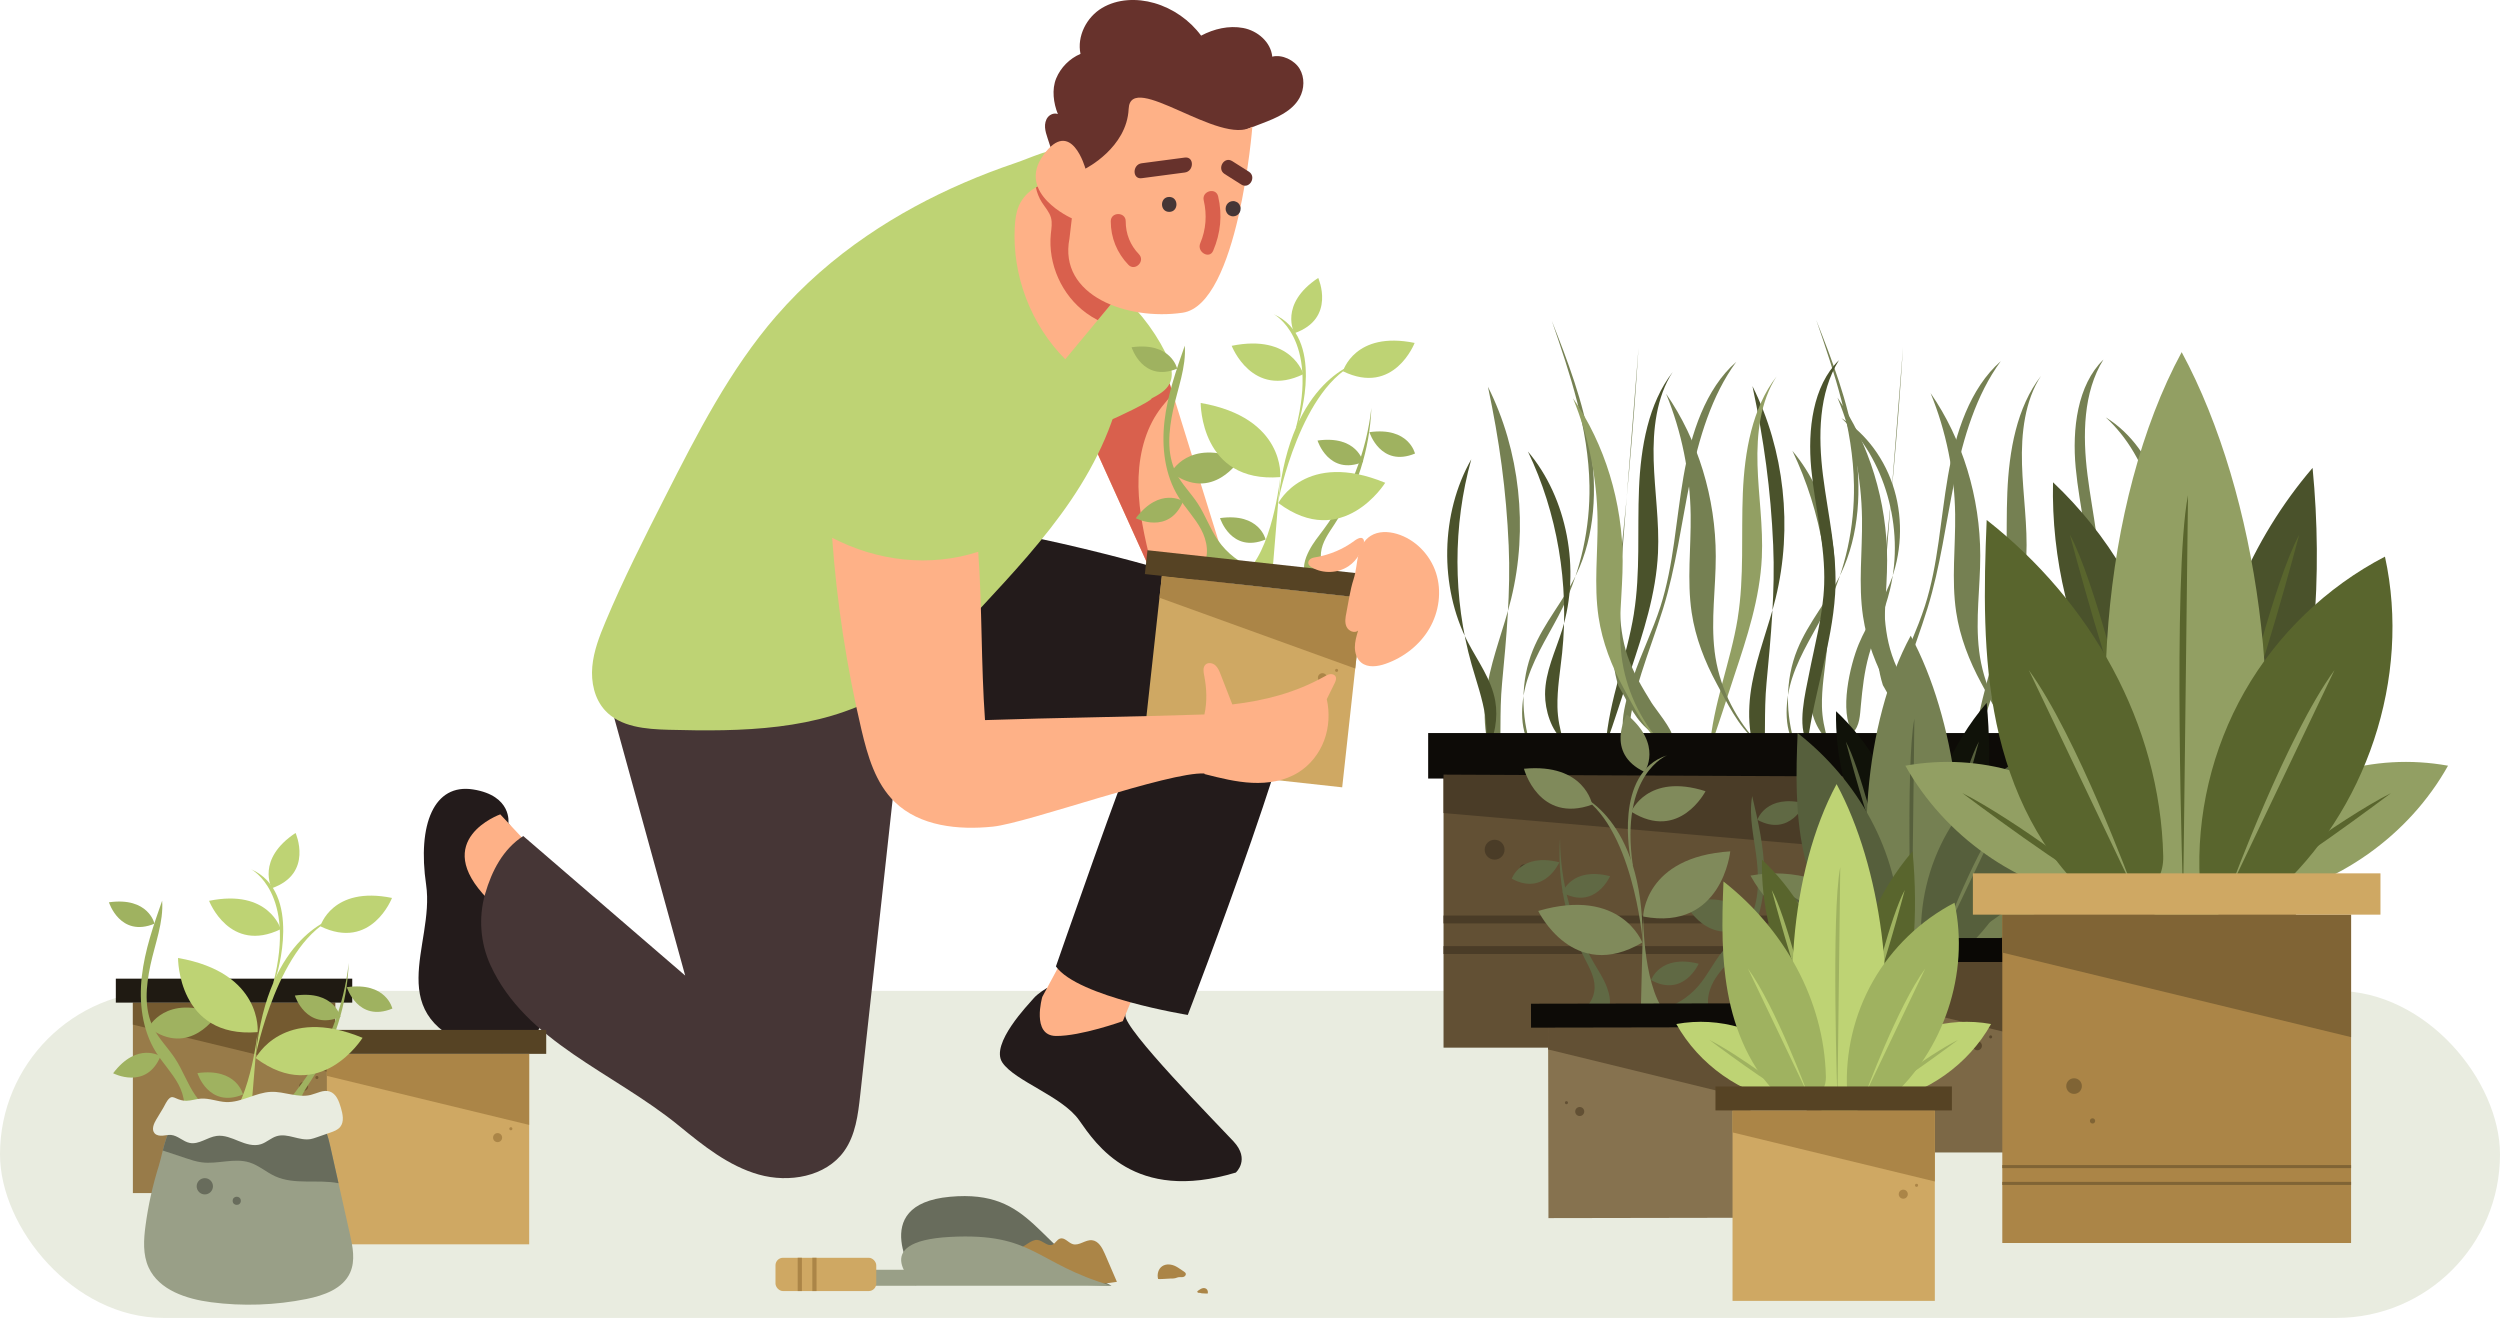 <?xml version="1.0" encoding="UTF-8"?><svg id="a" xmlns="http://www.w3.org/2000/svg" viewBox="0 0 1003.72 529.13"><defs><style>.c{fill:#7c6846;}.c,.d,.e,.f,.g,.h,.i,.j,.k,.l,.m,.n,.o,.p,.q,.r,.s,.t,.u,.v,.w,.x,.y,.z,.aa,.ab,.ac,.ad,.ae,.af,.ag,.ah{stroke-width:0px;}.d{fill:#ab8547;}.e{fill:#e9ece0;}.f{fill:#58472c;}.g{fill:#1f1a12;}.h{fill:#625034;}.i{fill:#4a522b;}.j{fill:#86724f;}.k{fill:#9fb260;}.l{fill:#feb187;}.m{fill:#231b1b;}.n{fill:#565f3c;}.o{fill:#d9604d;}.p{fill:#101209;}.q{fill:#bed374;}.r{fill:#606944;}.s{fill:#0d0b07;}.t{fill:#806435;}.u{fill:#463636;}.v{fill:#987b49;}.w{fill:#999f87;}.x{fill:#4a3c27;}.y{fill:#929f63;}.z{fill:#67322c;}.aa{fill:#686c5c;}.ab{fill:#0a0805;}.ac{fill:#564324;}.ad{fill:#59652d;}.ae{fill:#cfa863;}.af{fill:#808a5b;}.ag{fill:#758052;}.ah{fill:#745a30;}</style></defs><g id="b"><rect class="e" x="0" y="397.82" width="1003.72" height="131.31" rx="65.66" ry="65.66"/><path class="i" d="M707.97,308.72c-6.24-9.64-6.69-22.7-4.53-34.38s6.62-22.66,9.45-34.16c6.96-28.28,3.53-59.64-9.31-85.16,4.59,21.51,7.36,41.69,8.33,63.79.81,18.45-.92,36.9-2.66,55.27-1.15,12.16-.13,22.49-1.28,34.65Z"/><path class="ag" d="M719.54,272.22c3.34-10.33,9.49-19.15,14.17-28.8,7.2-14.84,10.91-31.82,10.63-48.73-.37-22.9-7.8-44.8-15.13-66.16,6.39,16.18,12.68,32.61,15.48,50.04,2.81,17.43,1.87,36.17-5.59,51.75-5.1,10.65-13.01,19.42-17.48,30.42-5.03,12.4-4.78,26.21-.76,38.88-5.06-7.41-3.99-19.17-1.33-27.4Z"/><path class="ag" d="M731.49,283.65c-.16-7.3,1.12-14.52,1.88-21.77,2.9-27.69-1.97-56.35-13.74-80.86,15.76,18.57,21.28,47.4,13.72,71.67-2.65,8.5-6.81,16.73-6.84,25.74-.02,6.48,2.53,14.73,7.29,18.53-1.31-4.35-2.21-8.7-2.31-13.32Z"/><path class="ag" d="M761.9,271.71c3.26-9.69,7.84-18.77,10.96-28.52,5.33-16.66,6.2-34.65,9.22-52.04,3.02-17.39,8.82-35.28,21.21-46.14-9.94,13.55-15.03,30.78-18.56,47.92-3.52,17.14-5.72,34.69-10.87,51.3-5.44,17.54-12.89,33.57-13.99,52.41-5.27-3.17.4-20.09,2.03-24.92Z"/><path class="ag" d="M755.95,275.08c-3.71-11.55-2.22-24.29-.8-36.47,3.84-32.97,6.8-66.06,8.89-99.23-2.2,27.86-4.41,55.72-6.61,83.57-1.06,13.44-2.07,27.42,2.16,40.04,2.28,6.81,5.98,12.87,9.65,18.85,1.41,2.3,8.63,11.04,8.31,13.58-.53,4.27-5.51.33-7.72-1.23-7.16-5.07-9.48-11.66-13.88-19.11Z"/><path class="ag" d="M803.87,247.83c2.65-16.47,1.35-33.39,2.05-50.11.69-16.72,3.77-34.24,13.54-46.83-6.54,9.98-8.01,23.08-7.65,35.49.36,12.4,2.32,24.76,1.74,37.15-.77,16.43-5.95,32.13-11.08,47.53-3.28,9.86-6.33,19.91-9.92,29.61,1.37-18.28,8.45-34.93,11.34-52.84Z"/><path class="i" d="M655.99,246.29c2.65-16.47,1.35-33.39,2.05-50.11.69-16.72,3.77-34.24,13.54-46.83-6.54,9.98-8.01,23.08-7.65,35.49.36,12.4,2.32,24.76,1.74,37.15-.77,16.43-5.95,32.13-11.08,47.53-3.28,9.86-6.33,19.91-9.92,29.61,1.37-18.28,8.45-34.93,11.34-52.84Z"/><path class="ag" d="M794.58,261.15c-1.53-12.57.48-25.33.47-38.02,0-23.46-7.15-46.84-19.95-65.31,6.25,15.21,9.64,31.91,9.87,48.67.18,13.07-1.52,26.27.4,39.16,1.52,10.2,5.29,19.74,10.03,28.52,3.9,7.21,9.05,17.76,15.34,22.51-8.54-9.7-14.51-21.88-16.17-35.54Z"/><path class="ag" d="M757.19,262.96c-1.53-12.57.48-25.33.47-38.02,0-23.46-7.15-46.84-19.95-65.31,6.25,15.21,9.64,31.91,9.87,48.67.18,13.07-1.52,26.27.4,39.16,1.52,10.2,5.29,19.74,10.03,28.52,3.9,7.21,9.05,17.76,15.34,22.51-8.54-9.7-14.51-21.88-16.17-35.54Z"/><path class="ag" d="M832.48,270.45c2.31-11.96,5.67-23.79,6.09-36.02.55-15.68-3.74-31.02-5.2-46.62-1.46-15.6.64-33.18,11.14-43.46-8.17,13.1-8.4,30.48-6.4,46.34,1.99,15.86,5.89,31.64,4.86,47.62-1.3,20.13-8.45,39.66-11.03,59.61-4.39-6.47-.86-20.23.54-27.47Z"/><path class="ag" d="M856.52,262.81c2.5-9.01,6.37-17.5,8.54-26.61,5.85-24.55-2.17-52.59-19.63-68.64,9.99,6.18,17.78,16.75,21.34,28.97,3.57,12.21,2.87,25.94-1.9,37.62-3.46,8.46-8.89,15.73-12.4,24.16-3.51,8.44-7.96,27.34-2.42,35.55,2.83-2.5,2.91-7.2,3.26-10.96.64-6.86,1.37-13.47,3.21-20.09Z"/><path class="ag" d="M601.78,308.98c-6.24-9.64-6.69-22.7-4.53-34.38s6.62-22.66,9.45-34.16c6.96-28.28,3.53-59.64-9.31-85.16,4.59,21.51,7.36,41.69,8.33,63.79.81,18.45-.92,36.9-2.66,55.27-1.15,12.16-.13,22.49-1.28,34.65Z"/><path class="ag" d="M613.35,272.48c3.34-10.33,9.49-19.15,14.17-28.8,7.2-14.84,10.91-31.82,10.63-48.73-.37-22.9-7.8-44.8-15.13-66.16,6.39,16.18,12.68,32.61,15.48,50.04,2.81,17.43,1.87,36.17-5.59,51.75-5.1,10.65-13.01,19.42-17.48,30.42-5.03,12.4-4.78,26.21-.76,38.88-5.06-7.41-3.99-19.17-1.33-27.4Z"/><path class="i" d="M625.3,283.91c-.16-7.3,1.12-14.52,1.88-21.77,2.9-27.69-1.97-56.35-13.74-80.86,15.76,18.57,21.28,47.4,13.72,71.67-2.65,8.5-6.81,16.73-6.84,25.74-.02,6.48,2.53,14.73,7.29,18.53-1.31-4.35-2.21-8.7-2.31-13.32Z"/><path class="i" d="M596.33,287.72c-1.07-7.2-3.54-14.02-5.51-20.97-7.51-26.56-7.55-55.74-.12-82.33-12.35,21.62-12.92,51.11-1.41,73.31,4.03,7.78,9.5,14.96,11.05,23.81,1.11,6.35,0,15-4.04,19.76.56-4.55.7-9.02.02-13.58Z"/><path class="ag" d="M655.71,271.97c3.26-9.69,7.84-18.77,10.96-28.52,5.33-16.66,6.2-34.65,9.22-52.04,3.02-17.39,8.82-35.28,21.21-46.15-9.94,13.55-15.03,30.78-18.56,47.92-3.52,17.14-5.72,34.69-10.87,51.3-5.44,17.54-12.89,33.57-13.99,52.41-5.27-3.17.4-20.09,2.03-24.92Z"/><path class="ag" d="M649.76,275.34c-3.71-11.55-2.22-24.29-.8-36.47,3.84-32.97,6.8-66.06,8.89-99.23-2.2,27.86-4.41,55.72-6.61,83.57-1.06,13.44-2.07,27.42,2.16,40.04,2.28,6.81,5.98,12.87,9.65,18.85,1.41,2.3,8.63,11.04,8.31,13.58-.53,4.27-5.51.33-7.72-1.23-7.16-5.07-9.48-11.66-13.88-19.11Z"/><path class="y" d="M697.68,248.09c2.65-16.47,1.35-33.39,2.05-50.11.69-16.72,3.77-34.24,13.54-46.83-6.54,9.98-8.01,23.08-7.65,35.49.36,12.4,2.32,24.76,1.74,37.15-.77,16.43-5.95,32.13-11.08,47.53-3.28,9.86-6.33,19.91-9.92,29.61,1.37-18.28,8.45-34.93,11.34-52.84Z"/><path class="ag" d="M688.39,261.41c-1.53-12.57.48-25.33.47-38.02,0-23.46-7.15-46.84-19.95-65.31,6.25,15.21,9.64,31.91,9.87,48.67.18,13.07-1.52,26.27.4,39.16,1.52,10.2,5.29,19.74,10.03,28.52,3.9,7.21,9.05,17.76,15.34,22.51-8.54-9.7-14.51-21.88-16.17-35.54Z"/><path class="y" d="M651.01,263.22c-1.53-12.57.48-25.33.47-38.02,0-23.46-7.15-46.84-19.95-65.31,6.25,15.21,9.64,31.91,9.87,48.67.18,13.07-1.52,26.27.4,39.16,1.52,10.2,5.29,19.74,10.03,28.52,3.9,7.21,9.05,17.76,15.34,22.51-8.54-9.7-14.51-21.88-16.17-35.54Z"/><path class="i" d="M726.29,270.71c2.31-11.96,5.67-23.79,6.09-36.02.55-15.68-3.74-31.02-5.2-46.62-1.46-15.6.64-33.18,11.14-43.46-8.17,13.1-8.4,30.48-6.4,46.34,1.99,15.86,5.89,31.64,4.86,47.62-1.3,20.13-8.45,39.66-11.03,59.61-4.39-6.47-.86-20.23.54-27.47Z"/><path class="ag" d="M750.33,263.07c2.5-9.01,6.37-17.5,8.54-26.61,5.85-24.55-2.17-52.59-19.63-68.64,9.99,6.18,17.78,16.75,21.34,28.97,3.57,12.21,2.87,25.94-1.9,37.62-3.46,8.46-8.89,15.73-12.4,24.16-3.51,8.44-7.96,27.34-2.42,35.55,2.83-2.5,2.91-7.2,3.26-10.96.64-6.86,1.37-13.47,3.21-20.09Z"/><rect class="h" x="579.56" y="311" width="342.21" height="109.62"/><rect class="s" x="573.39" y="294.31" width="348.39" height="18.27"/><polygon class="x" points="579.56 311 579.56 326.43 921.78 356.13 921.78 312.59 579.56 311"/><rect class="x" x="579.56" y="367.58" width="342.21" height="3.16"/><rect class="x" x="579.56" y="379.86" width="342.21" height="3.16"/><circle class="x" cx="600.07" cy="341.14" r="3.99"/><path class="x" d="M613.56,348.73c0,.94-.76,1.7-1.7,1.7s-1.7-.76-1.7-1.7.76-1.7,1.7-1.7,1.7.76,1.7,1.7Z"/><rect class="v" x="53.35" y="402.54" width="81.23" height="76.47"/><polygon class="ah" points="53.35 402.54 53.35 411.38 134.58 431.07 134.58 402.54 53.35 402.54"/><rect class="g" x="46.5" y="392.92" width="94.92" height="9.62"/><path class="ah" d="M123.72,436.17c0,1-.81,1.82-1.82,1.82s-1.82-.81-1.82-1.82.81-1.82,1.82-1.82,1.82.81,1.82,1.82Z"/><circle class="ah" cx="127.23" cy="432.61" r=".62"/><path class="r" d="M703.47,370.82s-5.47-14.39-26.86-8.15c0,0,9.03,18.73,26.86,8.15Z"/><path class="r" d="M645.01,396.01c-1.24-3.22-3.16-6.12-4.9-9.09-8.93-15.21-13.74-32.81-13.77-50.45-1.16,16.52,2.25,33.34,9.76,48.09,1.92,3.77,4.15,7.63,4.12,11.86-.04,5.06-3.81,9.86-8.72,11.11,4.06-1.03,8.55.75,12.69-1.33,3.51-1.76,2.07-6.95.82-10.19Z"/><path class="r" d="M606.95,352.78s3.56-10.5,19.11-6.58c0,0-6,13.72-19.11,6.58Z"/><path class="r" d="M627.31,358.36s3.56-10.5,19.11-6.58c0,0-6,13.72-19.11,6.58Z"/><path class="r" d="M686.91,407.1c-2.45-4.67-.79-10.53,2.18-14.88s7.14-7.75,10.38-11.91c6.47-8.28,8.94-19.12,8.87-29.63-.07-10.51-2.47-20.84-4.86-31.07-1.54,8.44,1.02,17.68,1.9,26.21.88,8.54.77,17.73-3.88,24.94-2.73,4.23-6.8,7.4-9.99,11.3-3.56,4.35-5.99,9.55-9.66,13.81-4.12,4.79-9.77,8.24-15.9,9.73,6.99-.71,14.21-.5,20.96,1.49Z"/><path class="af" d="M659.71,367.98s.38-23.95,34.97-26.17c0,0-3.27,32.18-34.97,26.17Z"/><path class="af" d="M654.92,325.89s6.44-15.71,29.83-8.23c0,0-10.48,20.39-29.83,8.23Z"/><path class="af" d="M639.25,323.04s-2.94-16.72-27.4-14.4c0,0,5.89,22.15,27.4,14.4Z"/><path class="af" d="M660.26,309.92s7.63-10.83-7.12-23.08c0,0-9.01,15.45,7.12,23.08Z"/><path class="r" d="M662.88,393.51s3.56-10.5,19.11-6.58c0,0-6,13.72-19.11,6.58Z"/><path class="r" d="M697.44,381.78s9.93-4.93,18.18,8.83c0,0-13.93,5.48-18.18-8.83Z"/><path class="r" d="M705.54,329.13s3.56-10.5,19.11-6.58c0,0-6,13.72-19.11,6.58Z"/><path class="af" d="M659.37,378.41s-8.52-22.39-41.8-12.68c0,0,14.05,29.14,41.8,12.68Z"/><path class="af" d="M658.73,407.4l.98-39.42s-.08,31.14,10.75,40.57l-11.73-1.16Z"/><rect class="j" x="621.58" y="412.57" width="81.22" height="76.47" transform="translate(1325.2 900.4) rotate(179.9)"/><polygon class="h" points="621.52 412.49 621.51 421.33 702.69 441.17 702.75 412.64 621.52 412.49"/><rect class="s" x="614.65" y="402.95" width="94.92" height="9.62" transform="translate(1324.96 814.31) rotate(179.9)"/><path class="h" d="M632.42,446.26c0,1,.82,1.82,1.82,1.82,1,0,1.82-.82,1.82-1.82,0-1-.82-1.82-1.82-1.82-1,0-1.82.82-1.82,1.82Z"/><path class="h" d="M628.29,442.71c0,.34.28.62.62.62.34,0,.62-.28.62-.62,0-.34-.28-.62-.62-.62-.34,0-.62.28-.62.62Z"/><path class="af" d="M659.48,377.46s-4.04-47.04-26.2-58.75c0,0,26.54,9.32,26.2,58.75Z"/><path class="af" d="M654.66,344.83s-7.08-34.63,14.7-41.59c0,0-19.2,7.41-13.78,44.37,0,0-.98-.74-.92-2.78Z"/><path class="p" d="M763.31,330.48c-3.92-17.15-13.35-32.87-26.15-44.94-.39,17.8,3.9,35.68,12.34,51.35,5.03,1.13,12.14-1.53,13.82-6.41Z"/><path class="p" d="M790.96,356.94c7.14-24.2,9.09-49.65,6.66-74.75-14.31,16.71-23.2,37.99-25.04,59.92-.4,4.79,1.47,11.63,5.27,14.57,3.8,2.94,8.91,2.58,13.12.26Z"/><path class="ag" d="M784.94,382.82c18.4-3.16,35.11-14.98,44.21-31.28-17.42-3.15-34.93,2.23-47.97,14.2-1.74,5.83-1.03,13.33,3.76,17.08Z"/><path class="n" d="M781.09,339.98s7.71-31.82,13.41-42.24c0,0-10.1,38.03-13.41,42.24Z"/><path class="n" d="M754.49,339.98s-7.71-31.82-13.41-42.24c0,0,10.1,38.03,13.41,42.24Z"/><path class="n" d="M783.23,379.8s19.99-15.46,32.69-21.9c0,0-27.23,20.48-32.69,21.9Z"/><path class="ag" d="M746.99,382.82c-18.4-3.16-35.11-14.98-44.21-31.28,17.42-3.15,34.93,2.23,47.97,14.2,1.74,5.83,1.03,13.33-3.76,17.08Z"/><path class="n" d="M748.69,379.8s-19.99-15.46-32.69-21.9c0,0,27.23,20.48,32.69,21.9Z"/><path class="ag" d="M783.36,377.53c8.32-37.19,1.85-88.77-16.23-122.31-18.81,34.74-22.94,90.23-11.19,127.95,4.09,2.97,8.74,5.35,13.78,5.07,5.05-.28,12.54-5.78,13.64-10.71Z"/><path class="n" d="M767.47,382.52s-2.56-75.45,1.13-93.98l-1.13,93.98Z"/><path class="n" d="M788.5,381.44c21.63-19.15,32.15-50.37,25.97-78.59-13.6,7.07-25.09,18.12-32.69,31.43-7.59,13.31-11.26,28.83-10.43,44.13,5.11,3.31,11.07,2.87,17.15,3.04Z"/><path class="ag" d="M778.59,379.8s12.99-35.25,24.12-50.52l-24.12,50.52Z"/><path class="n" d="M762.83,372.58c-.72-30.82-16.84-59.25-41.11-78.27-.66,15.85-.97,31.89,2.29,47.42,3.26,15.53,10.4,30.7,22.49,40.97,3.01,2.55,7.7.8,11.21-1.02,3.51-1.81,5.22-5.16,5.13-9.1Z"/><rect class="c" x="725.35" y="386.23" width="81.23" height="76.47"/><path class="ag" d="M755.65,379.8s-12.99-35.25-24.12-50.52l24.12,50.52Z"/><polygon class="f" points="725.35 386.23 725.35 395.07 806.58 414.76 806.58 386.23 725.35 386.23"/><rect class="ab" x="718.5" y="376.61" width="94.92" height="9.62"/><path class="f" d="M795.72,419.86c0,1-.81,1.82-1.82,1.82s-1.82-.81-1.82-1.82.81-1.82,1.82-1.82,1.82.81,1.82,1.82Z"/><path class="f" d="M799.84,416.3c0,.34-.28.62-.62.62s-.62-.28-.62-.62.28-.62.62-.62.62.28.62.62Z"/><path class="l" d="M494.51,234.27l-27.4,6.29-5.08-11.22-25.4-56.14s23.2-21.47,32.97-19.23l1.3,4.18,23.61,76.12Z"/><path class="o" d="M457.24,199.18c.67,10.24,3.2,20.25,5.72,30.2-.31,0-.62-.02-.93-.04l-25.4-56.14s23.2-21.47,32.97-19.23l1.3,4.18c-3.12,3.39-6.06,6.84-8.29,11.11-4.76,9.1-6.04,19.68-5.37,29.92Z"/><path class="m" d="M420.41,396.64s-3.73,2.13-5.51,4.27c-1.78,2.14-17.47,18.18-12.48,25.66,4.99,7.49,24.06,13.54,30.83,23.17,6.77,9.62,22.1,33.33,62.91,21.03,0,0,5.88-5.17-.89-12.48s-44.38-45.41-43.46-50.79c.92-5.38-31.41-10.86-31.41-10.86Z"/><path class="l" d="M424.99,388.13l-6.53,12.12s-4.48,15.56,5.48,15.68c9.96.12,26.84-5.94,26.84-5.94l4.16-9.98-29.94-11.88Z"/><path class="m" d="M204.12,330.45s1.54-10.99-14.14-13.49c-15.68-2.5-22.46,13.9-18.89,38.32,3.56,24.42-19.08,53.11,22.1,66.12,41.17,13.01,25.49-68.97,25.49-68.97l-14.55-21.98Z"/><path class="l" d="M210.83,337.64l-9.98-10.69s-28.51,10.16-4.99,34.04l14.97-23.35Z"/><path class="m" d="M407.32,214.53c3.53-.46,112.11,23.46,116.97,40.41,4.86,16.96-47.41,152.55-47.41,152.55,0,0-44.14-7.13-52.94-19.49,0,0,29.22-84.12,32.07-87.92,2.85-3.8-79.84-2.85-80.32-4.28-.48-1.43-34.64-8.38-3.06-46.01,31.58-37.63,34.7-35.28,34.7-35.28Z"/><path class="u" d="M242.09,271.81c11,39.96,22,79.91,33,119.87-21.67-18.68-43.35-37.36-65.02-56.03-8.14,5.34-12.6,13.91-15.3,23.26s-1.93,19.66,2.11,28.51c14.17,30.99,49.28,42.96,75.67,64.52,9.77,7.99,19.91,16.17,32.06,19.62,12.14,3.45,26.92.91,34.27-9.34,4.62-6.44,5.62-14.7,6.49-22.58,3.32-30.28,6.65-60.57,9.97-90.85,2.15-19.63,4.31-39.25,6.46-58.88,1.14-10.37,1.39-22.85-7.12-28.89-6.14-4.35-14.43-3.41-21.87-2.28-31.51,4.78-59.21,8.29-90.72,13.07Z"/><path class="q" d="M462.36,159.96c2.83-1.48,5.83-3.13,7.24-5.99,1.9-3.83.3-8.42-1.61-12.24-5.12-10.22-12.49-19.3-21.44-26.41-1.56-1.24-3.75-2.46-5.41-1.36-1.39.91-1.5,2.87-1.47,4.53.26,13.24.52,26.48.79,39.72.11,5.66-1.84,12.7,5.31,10.44,1.7-.54,16.59-7.61,16.59-8.68Z"/><path class="q" d="M311.73,126.78c-18.72,21.6-31.84,47.38-44.78,72.88-8.36,16.48-16.73,32.98-23.87,50.02-2.42,5.77-4.72,11.7-5.28,17.93s.84,12.89,5.05,17.53c6.18,6.81,16.43,7.61,25.63,7.86,29.21.79,59.96.36,85.42-13.98,15.43-8.69,27.74-21.88,39.78-34.86,12.81-13.81,25.68-27.68,36.25-43.27,10.57-15.59,18.83-33.09,21.42-51.75,2.37-17.03-.1-34.27-4.62-50.74-2.33-8.48-5.21-16.8-8.3-25.03-2.12-5.66-3.11-13.73-10.26-13.85-6.35-.1-14.58,3.92-20.55,5.94-7.01,2.37-13.93,5.02-20.72,7.96-13.52,5.85-26.55,12.86-38.72,21.17-13.43,9.16-25.79,19.91-36.45,32.21Z"/><path class="l" d="M453.12,113.61c-4.13,4.97-8.26,9.95-12.39,14.92-4.35,5.24-8.7,10.47-13.04,15.71-13.78-13.82-21.34-33.61-20.27-53.09.15-2.89.5-5.81,1.63-8.47,1.35-3.17,3.83-5.8,6.85-7.44,1.76-.96,3.69-1.59,5.69-1.78,15.14,8.49,24.63,24.22,31.53,40.15Z"/><path class="z" d="M495.77,53.72c3.64-1.39,7.27-2.78,10.91-4.17,5.82-2.22,12.1-4.84,15.09-10.3,1.95-3.55,2.1-8.14.02-11.62-2.08-3.48-7.08-5.89-11-4.88-.54-5.84-5.9-10.43-11.66-11.51-5.76-1.08-11.71.33-16.9,3.07-4.61-6.25-11.31-10.91-18.77-13.07-6.95-2.01-14.8-1.74-21.02,1.97-6.22,3.71-10.11,11.35-8.64,18.43-4.36,1.85-7.95,5.47-9.76,9.85s-1.1,9.92.68,14.31c-1.38-.55-3.04.06-3.99,1.2-.95,1.15-1.26,2.71-1.16,4.19s.56,2.91,1.03,4.33c.84,2.55,1.68,5.11,2.51,7.66,2.21,6.74,8.28,11.82,15.06,13.91,6.78,2.08,14.17,1.46,20.98-.53s13.17-5.26,19.47-8.52c3.03-1.57,6.07-3.14,9.1-4.7,1.95-1.01,3.94-2.05,5.42-3.67,1.48-1.62,3.35-3.87,2.64-5.94Z"/><path class="i" d="M869.35,271.11c-6.76-29.57-23.02-56.66-45.09-77.48-.68,30.68,6.73,61.5,21.27,88.53,8.67,1.94,20.93-2.65,23.82-11.05Z"/><path class="i" d="M917,316.73c12.3-41.71,15.67-85.58,11.47-128.87-24.67,28.81-40,65.5-43.17,103.3-.69,8.25,2.54,20.05,9.08,25.12,6.55,5.07,15.36,4.45,22.61.45Z"/><path class="y" d="M906.63,361.35c31.71-5.44,60.53-25.83,76.22-53.93-30.03-5.43-60.21,3.85-82.7,24.47-3,10.05-1.77,22.98,6.49,29.45Z"/><path class="ad" d="M900,287.49s13.29-54.86,23.12-72.82c0,0-17.42,65.55-23.12,72.82Z"/><path class="ad" d="M854.14,287.49s-13.29-54.86-23.12-72.82c0,0,17.42,65.55,23.12,72.82Z"/><path class="ad" d="M903.69,356.13s34.47-26.66,56.35-37.76c0,0-46.94,35.3-56.35,37.76Z"/><path class="y" d="M841.2,361.35c-31.71-5.44-60.53-25.83-76.22-53.93,30.03-5.43,60.21,3.85,82.7,24.47,3,10.05,1.77,22.98-6.49,29.45Z"/><path class="ad" d="M844.14,356.13s-34.47-26.66-56.35-37.76c0,0,46.94,35.3,56.35,37.76Z"/><path class="y" d="M903.9,352.23c14.34-64.11,3.2-153.03-27.98-210.85-32.43,59.89-39.55,155.55-19.29,220.58,7.06,5.11,15.06,9.22,23.76,8.74,8.7-.48,21.61-9.96,23.51-18.47Z"/><path class="ad" d="M876.51,360.83s-4.41-130.06,1.95-162.01l-1.95,162.01Z"/><path class="ad" d="M912.76,358.96c37.29-33.02,55.43-86.83,44.77-135.48-23.44,12.18-43.25,31.23-56.35,54.18-13.09,22.94-19.42,49.69-17.98,76.07,8.81,5.7,19.08,4.95,29.57,5.24Z"/><path class="y" d="M895.69,356.13s22.39-60.76,41.58-87.09l-41.58,87.09Z"/><path class="ad" d="M868.51,343.69c-1.25-53.13-29.04-102.15-70.88-134.92-1.13,27.33-1.67,54.97,3.94,81.75,5.61,26.77,17.93,52.92,38.78,70.62,5.19,4.4,13.27,1.37,19.32-1.75,6.04-3.12,9-8.89,8.84-15.69Z"/><rect class="d" x="803.9" y="367.22" width="140.03" height="131.83"/><path class="y" d="M856.13,356.13s-22.39-60.76-41.58-87.09l41.58,87.09Z"/><polygon class="t" points="803.9 367.22 803.9 382.45 943.93 416.4 943.93 367.22 803.9 367.22"/><rect class="ae" x="792.09" y="350.64" width="163.64" height="16.58"/><path class="t" d="M835.85,436.05c0,1.73-1.4,3.14-3.14,3.14s-3.14-1.4-3.14-3.14,1.4-3.14,3.14-3.14,3.14,1.4,3.14,3.14Z"/><path class="t" d="M841.19,450.03c0,.59-.48,1.06-1.06,1.06s-1.06-.48-1.06-1.06.48-1.06,1.06-1.06,1.06.48,1.06,1.06Z"/><rect class="t" x="803.9" y="467.76" width="140.03" height="1.23"/><rect class="t" x="803.9" y="474.51" width="140.03" height="1.23"/><path class="ad" d="M733.56,390.07c-3.92-17.15-13.35-32.87-26.15-44.94-.39,17.8,3.9,35.68,12.34,51.35,5.03,1.13,12.14-1.53,13.82-6.41Z"/><path class="ad" d="M761.2,416.53c7.14-24.2,9.09-49.65,6.66-74.75-14.31,16.71-23.2,37.99-25.04,59.92-.4,4.79,1.47,11.63,5.27,14.57,3.8,2.94,8.91,2.58,13.12.26Z"/><path class="q" d="M755.18,442.41c18.4-3.16,35.11-14.98,44.21-31.28-17.42-3.15-34.93,2.23-47.97,14.2-1.74,5.83-1.03,13.33,3.76,17.08Z"/><path class="k" d="M751.34,399.57s7.71-31.82,13.41-42.24c0,0-10.1,38.03-13.41,42.24Z"/><path class="k" d="M724.74,399.57s-7.71-31.82-13.41-42.24c0,0,10.1,38.03,13.41,42.24Z"/><path class="k" d="M753.47,439.38s19.99-15.46,32.69-21.9c0,0-27.23,20.48-32.69,21.9Z"/><path class="q" d="M717.23,442.41c-18.4-3.16-35.11-14.98-44.21-31.28,17.42-3.15,34.93,2.23,47.97,14.2,1.74,5.83,1.03,13.33-3.76,17.08Z"/><path class="k" d="M718.94,439.38s-19.99-15.46-32.69-21.9c0,0,27.23,20.48,32.69,21.9Z"/><path class="q" d="M753.6,437.12c8.32-37.19,1.85-88.77-16.23-122.31-18.81,34.74-22.94,90.23-11.19,127.95,4.09,2.97,8.74,5.35,13.78,5.07,5.05-.28,12.54-5.78,13.64-10.71Z"/><path class="k" d="M737.71,442.11s-2.56-75.45,1.13-93.98l-1.13,93.98Z"/><path class="k" d="M758.74,441.03c21.63-19.15,32.15-50.37,25.97-78.59-13.6,7.07-25.09,18.12-32.69,31.43-7.59,13.31-11.26,28.83-10.43,44.13,5.11,3.31,11.07,2.87,17.15,3.04Z"/><path class="q" d="M748.84,439.38s12.99-35.25,24.12-50.52l-24.12,50.52Z"/><path class="k" d="M733.07,432.17c-.72-30.82-16.84-59.25-41.11-78.27-.66,15.85-.97,31.89,2.29,47.42,3.26,15.53,10.4,30.7,22.49,40.97,3.01,2.55,7.7.8,11.21-1.02,3.51-1.81,5.22-5.16,5.13-9.1Z"/><rect class="ae" x="695.59" y="445.82" width="81.22" height="76.47"/><path class="q" d="M725.89,439.38s-12.99-35.25-24.12-50.52l24.12,50.52Z"/><polygon class="d" points="695.59 445.82 695.59 454.65 776.82 474.35 776.82 445.82 695.59 445.82"/><rect class="ac" x="688.74" y="436.2" width="94.92" height="9.62"/><path class="d" d="M765.96,479.45c0,1-.81,1.82-1.82,1.82s-1.82-.81-1.82-1.82.81-1.82,1.82-1.82,1.82.81,1.82,1.82Z"/><circle class="d" cx="769.47" cy="475.89" r=".62"/><rect class="ae" x="131.23" y="423.11" width="81.23" height="76.47"/><polygon class="d" points="131.23 423.11 131.23 431.95 212.45 451.64 212.45 423.11 131.23 423.11"/><rect class="ac" x="124.38" y="413.49" width="94.92" height="9.62"/><path class="d" d="M201.6,456.74c0,1-.81,1.82-1.82,1.82s-1.82-.81-1.82-1.82.81-1.82,1.82-1.82,1.82.81,1.82,1.82Z"/><circle class="d" cx="205.1" cy="453.18" r=".62"/><path class="k" d="M470.21,189.68s6.98-13.72,27.58-5.22c0,0-10.98,17.65-27.58,5.22Z"/><path class="k" d="M525.64,220.99c1.58-3.06,3.79-5.75,5.85-8.52,10.51-14.16,17.18-31.15,19.1-48.69-.62,16.55-5.81,32.9-14.86,46.77-2.31,3.54-4.95,7.14-5.37,11.35-.5,5.04,2.73,10.22,7.48,11.98-3.93-1.46-8.58-.17-12.48-2.68-3.3-2.13-1.31-7.13.28-10.22Z"/><path class="k" d="M568.1,182.1s-2.41-10.82-18.3-8.59c0,0,4.49,14.28,18.3,8.59Z"/><path class="k" d="M547.27,185.46s-2.41-10.82-18.3-8.59c0,0,4.49,14.28,18.3,8.59Z"/><path class="k" d="M482.79,227.53c2.93-4.38,1.92-10.38-.58-15.03-2.5-4.64-6.26-8.47-9.04-12.95-5.54-8.92-6.84-19.97-5.65-30.41,1.19-10.44,4.69-20.46,8.16-30.37.63,8.56-2.91,17.47-4.7,25.86s-2.67,17.55,1.18,25.22c2.26,4.5,5.97,8.09,8.72,12.3,3.08,4.71,4.94,10.14,8.13,14.77,3.58,5.2,8.83,9.24,14.77,11.37-6.88-1.46-14.08-2.02-21-.77Z"/><path class="q" d="M514.02,191.55s2.19-23.85-31.96-29.77c0,0-.19,32.35,31.96,29.77Z"/><path class="q" d="M523.29,150.22s-4.72-16.3-28.78-11.38c0,0,8.23,21.39,28.78,11.38Z"/><path class="q" d="M539.18,149.06s4.72-16.3,28.78-11.38c0,0-8.23,21.39-28.78,11.38Z"/><path class="q" d="M519.7,133.77s-6.42-11.59,9.55-22.19c0,0,7.3,16.33-9.55,22.19Z"/><path class="k" d="M508.13,216.6s-2.41-10.82-18.3-8.59c0,0,4.49,14.28,18.3,8.59Z"/><path class="k" d="M475.03,201.23s-9.35-5.96-19.03,6.83c0,0,13.26,6.94,19.03-6.83Z"/><path class="k" d="M472.62,148.01s-2.41-10.82-18.3-8.59c0,0,4.49,14.28,18.3,8.59Z"/><path class="q" d="M513.24,201.96s10.87-21.35,42.91-8.13c0,0-17.09,27.46-42.91,8.13Z"/><path class="q" d="M510.77,230.84l3.25-39.29s-3.26,30.97-15.03,39.19l11.78.11Z"/><rect class="ae" x="462.07" y="235.4" width="81.23" height="76.47" transform="translate(32.82 -53.15) rotate(6.26)"/><polygon class="d" points="466.48 231.2 465.51 239.98 544.11 268.41 547.22 240.05 466.48 231.2"/><rect class="ac" x="459.91" y="226.03" width="94.92" height="9.62" transform="translate(28.18 -53.92) rotate(6.26)"/><path class="d" d="M532.76,272.3c-.11,1-1.01,1.72-2.01,1.61s-1.72-1.01-1.61-2.01,1.01-1.72,2.01-1.61c1,.11,1.72,1.01,1.61,2.01Z"/><path class="d" d="M537.25,269.21c-.04.34-.34.58-.68.55-.34-.04-.58-.34-.55-.68.04-.34.34-.58.68-.55.34.04.58.34.55.68Z"/><path class="q" d="M513.24,201.01s9.06-46.34,32.35-55.61c0,0-27.39,6.42-32.35,55.61Z"/><path class="q" d="M521.53,169.07s10.75-33.67-10.16-42.93c0,0,18.3,9.42,8.94,45.6,0,0,1.05-.63,1.22-2.67Z"/><path class="o" d="M453.12,113.61c-4.13,4.97-8.26,9.95-12.39,14.92-1.61-.83-3.16-1.79-4.63-2.86-9.8-7.14-15.41-19.67-14.2-31.74.22-2.17.63-4.4.06-6.5-.63-2.32-2.36-4.15-3.65-6.17-1.17-1.83-1.98-3.89-2.41-6.02,1.76-.96,3.69-1.59,5.69-1.78,15.14,8.49,24.63,24.22,31.53,40.15Z"/><path class="l" d="M502.81,50.83s-5.62,71.48-28.04,74.73c-22.1,3.21-49.9-6.77-45.39-29.82l.95-8.08s-22.57-9.98-11.41-25.43c11.17-15.45,16.87,5.47,16.87,5.47,0,0,16.63-8.32,17.35-24,.71-15.68,36.83,15.21,49.66,7.13Z"/><path class="l" d="M483.56,310.55c-13.96-.83-70.99,19.89-84.9,21.33s-29.35-.14-39.4-9.87c-7.78-7.53-10.93-18.55-13.41-29.09-5.95-25.3-9.88-51.08-11.75-77,18.19,9.42,39.15,11.89,58.65,5.62,1.6,22.48,1.12,45.08,2.72,67.57,26.61-.92,61.48-1.35,88.09-2.26,1.13-5.04.93-10.51-.08-15.58-.3-1.53-.62-3.36.51-4.43,1.03-.99,2.82-.7,3.9.23,1.08.93,1.64,2.32,2.16,3.65,1.57,4.03,3.14,8.06,4.71,12.1,13.13-1.53,25.47-4.75,37-11.22.73-.41,1.48-.84,2.3-.94s1.77.2,2.16.94c.46.86.02,1.9-.41,2.78-1.04,2.11-2.08,4.21-3.12,6.32,1.2,5.47.91,11.29-1.04,16.53-1.95,5.25-5.58,9.89-10.33,12.86-5.48,3.43-12.17,4.51-18.63,4.2s-12.78-1.91-19.04-3.5c.48.34-.59-.56-.11-.22Z"/><path class="l" d="M545.42,222.39c.77-2.89,2.37-5.67,4.9-7.26,3.06-1.92,7-1.82,10.46-.8,7.39,2.17,13.38,8.34,15.76,15.67,2.38,7.33,1.24,15.63-2.63,22.29-3.87,6.66-10.34,11.68-17.62,14.22-3.21,1.12-7.11,1.67-9.75-.47-1.78-1.44-2.57-3.84-2.58-6.14s.65-4.53,1.3-6.73c-1.43,1.26-3.88.17-4.66-1.57-.78-1.74-.42-3.75-.04-5.62.89-4.41,1.48-9.06,2.86-13.34,1.1-3.41,1.22-6.74,2-10.24Z"/><path class="l" d="M528.53,223.66c-.75.13-1.51.24-2.17.61s-1.19,1.08-1.11,1.83c.09.82.84,1.4,1.57,1.8,4.48,2.51,10.35,2.27,14.61-.59,1.77-1.19,3.24-2.82,4.29-4.68.68-1.2,2.5-4.67,1.71-6.05-.96-1.66-3.45.41-4.34,1.04-2.04,1.44-4.24,2.67-6.53,3.65-2.57,1.1-5.27,1.91-8.02,2.38Z"/><path class="z" d="M475.69,63.26c-5.78.76-11.55,1.53-17.33,2.29-3.77.5-3.82,6.51,0,6,5.78-.76,11.55-1.53,17.33-2.29,3.77-.5,3.82-6.51,0-6Z"/><path class="z" d="M501.39,68.91c-2.23-1.41-4.46-2.82-6.68-4.23-3.27-2.07-6.29,3.12-3.03,5.18,2.23,1.41,4.46,2.82,6.68,4.23,3.27,2.07,6.29-3.12,3.03-5.18Z"/><path class="o" d="M489.07,78.84c-.88-3.76-6.66-2.17-5.79,1.6,1.35,5.79.95,11.71-1.39,17.21-1.49,3.51,3.67,6.57,5.18,3.03,3-7.06,3.75-14.33,2-21.83Z"/><path class="o" d="M457.27,102.07c-3.51-3.64-5.31-8.19-5.31-13.23,0-3.86-6-3.87-6,0,0,6.6,2.49,12.72,7.07,17.47,2.68,2.79,6.92-1.46,4.24-4.24Z"/><path class="u" d="M469.43,79.07c-3.86,0-3.87,6,0,6s3.87-6,0-6Z"/><path class="u" d="M497.83,82.58c-.12-.37-.33-.69-.62-.97-.27-.29-.59-.5-.97-.62-.36-.19-.74-.27-1.16-.26-.27.04-.53.07-.8.11-.51.14-.95.4-1.32.77-.16.2-.31.4-.47.61-.27.47-.41.97-.41,1.51v.12c-.02.41.07.8.26,1.16.12.37.33.69.62.97.27.29.59.5.97.62.36.19.74.27,1.16.26.27-.04.53-.07.8-.11.51-.14.95-.4,1.32-.77.16-.2.31-.4.47-.61.27-.47.41-.97.41-1.51v-.12c.02-.41-.07-.8-.26-1.16Z"/><path class="k" d="M59.63,412.52s6.98-13.72,27.58-5.22c0,0-10.98,17.65-27.58,5.22Z"/><path class="k" d="M115.06,443.83c1.58-3.06,3.79-5.75,5.85-8.52,10.51-14.16,17.18-31.15,19.1-48.69-.62,16.55-5.81,32.9-14.86,46.77-2.31,3.54-4.95,7.14-5.37,11.35-.5,5.04,2.73,10.22,7.48,11.98-3.93-1.46-8.58-.17-12.48-2.68-3.3-2.13-1.31-7.13.28-10.22Z"/><path class="k" d="M157.53,404.93s-2.41-10.82-18.3-8.59c0,0,4.49,14.28,18.3,8.59Z"/><path class="k" d="M136.69,408.29s-2.41-10.82-18.3-8.59c0,0,4.49,14.28,18.3,8.59Z"/><path class="k" d="M72.21,450.37c2.93-4.38,1.92-10.38-.58-15.03-2.5-4.64-6.26-8.47-9.04-12.95-5.54-8.92-6.84-19.97-5.65-30.41,1.19-10.44,4.69-20.46,8.16-30.37.63,8.56-2.91,17.47-4.7,25.86-1.79,8.39-2.67,17.55,1.18,25.22,2.26,4.5,5.97,8.09,8.72,12.3,3.08,4.71,4.94,10.14,8.13,14.77,3.58,5.2,8.83,9.24,14.77,11.37-6.88-1.46-14.08-2.02-21-.77Z"/><path class="q" d="M103.44,414.39s2.19-23.85-31.96-29.77c0,0-.19,32.35,31.96,29.77Z"/><path class="q" d="M112.72,373.05s-4.72-16.3-28.78-11.38c0,0,8.23,21.39,28.78,11.38Z"/><path class="q" d="M128.6,371.89s4.72-16.3,28.78-11.38c0,0-8.23,21.39-28.78,11.38Z"/><path class="q" d="M109.12,356.61s-6.42-11.59,9.55-22.19c0,0,7.3,16.33-9.55,22.19Z"/><path class="k" d="M97.56,439.43s-2.41-10.82-18.3-8.59c0,0,4.49,14.28,18.3,8.59Z"/><path class="k" d="M64.45,424.07s-9.35-5.96-19.03,6.83c0,0,13.26,6.94,19.03-6.83Z"/><path class="k" d="M62.04,370.85s-2.41-10.82-18.3-8.59c0,0,4.49,14.28,18.3,8.59Z"/><path class="q" d="M102.66,424.8s10.87-21.35,42.91-8.13c0,0-17.09,27.46-42.91,8.13Z"/><path class="q" d="M100.19,453.68l3.25-39.29s-3.26,30.97-15.03,39.19l11.78.11Z"/><path class="q" d="M102.66,423.84s9.06-46.34,32.35-55.61c0,0-27.39,6.42-32.35,55.61Z"/><path class="q" d="M110.95,391.91s10.75-33.67-10.16-42.93c0,0,18.3,9.42,8.94,45.6,0,0,1.05-.63,1.22-2.67Z"/><path class="w" d="M140.58,510.93c-2.89,6.49-10.55,9.2-17.51,10.6-12.6,2.53-25.61,2.97-38.34,1.3-9.9-1.3-20.88-4.86-25.05-13.93-2.39-5.19-2.01-11.2-1.25-16.86,1.09-8.15,2.88-16.2,5.35-24.04.51-1.62.99-3.8,1.57-6.08.94-3.77,2.12-7.81,4.09-9.99,4.07-4.51,14.07-2.96,19.5-3.21,9-.42,17.99-.84,26.98-1.27,4.01-.18,8.4-.26,11.58,2.19,3.14,2.42,4.2,6.61,5.07,10.47,1.11,4.98,2.23,9.96,3.34,14.94,1.52,6.78,3.03,13.56,4.55,20.33,1.16,5.15,2.28,10.73.12,15.55Z"/><path class="aa" d="M135.91,475.05c-8.27-1.65-17.56.75-25.34-2.75-3.59-1.61-6.61-4.39-10.36-5.58-6.14-1.94-12.81.78-19.2-.05-2.22-.28-4.36-.99-6.49-1.7-3.02-1.01-6.04-2.01-9.06-3.01-.04-.01-.08-.03-.11-.04.94-3.77,2.12-7.81,4.09-9.99,4.07-4.51,14.07-2.96,19.5-3.21,9-.42,17.99-.84,26.98-1.27,4.01-.18,8.4-.26,11.58,2.19,3.14,2.42,4.2,6.61,5.07,10.47,1.11,4.98,2.23,9.96,3.34,14.94Z"/><path class="e" d="M62.77,449.4c-1.05,1.75-2.05,4.14-.67,5.64.78.84,2.04,1.01,3.18.92,1.14-.09,2.27-.39,3.41-.29,2.73.24,4.82,2.69,7.52,3.21,3.69.71,7.04-2.32,10.76-2.82,3.05-.41,6.02.9,8.87,2.06,2.85,1.16,6.01,2.2,8.94,1.26,2.26-.73,4.05-2.55,6.33-3.23,4.41-1.32,9.07,1.99,13.6,1.18.78-.14,1.54-.4,2.29-.66,1.86-.65,3.72-1.29,5.59-1.94,1.47-.51,3.03-1.08,4.01-2.3,1.67-2.08,1.01-5.12.26-7.69-.77-2.65-1.89-5.67-4.52-6.52-2.49-.81-5.05.75-7.59,1.38-5.21,1.28-10.59-1.44-15.96-1.23-6.18.24-11.82,4.34-18.01,4.09-3.41-.14-6.71-1.61-10.11-1.38-1.98.14-3.9.85-5.88.87-1.46.02-2.76-.39-4.08-.98-1.13-.5-1.81-.84-2.8.09-1.02.95-1.68,2.6-2.39,3.79l-2.73,4.54Z"/><path class="aa" d="M85.5,476.28c0,1.81-1.47,3.27-3.27,3.27s-3.27-1.47-3.27-3.27,1.47-3.27,3.27-3.27,3.27,1.47,3.27,3.27Z"/><circle class="aa" cx="95.05" cy="482.11" r="1.64"/><path class="aa" d="M367.84,513.82s-20.32-30.23,13.54-33.33c33.86-3.1,34.22,20.58,64.87,35.72l-78.42-2.4Z"/><path class="d" d="M409.04,501.59c1.24-.8,2.47-1.59,3.71-2.39,1.17-.75,2.47-1.54,3.86-1.37,2.1.26,3.89,2.68,5.87,1.92,1.27-.49,1.85-2.12,3.16-2.49,1.82-.53,3.24,1.68,5.05,2.24,2.55.79,5.05-1.82,7.7-1.57,2.62.24,4.13,3.01,5.17,5.43.87,2.02,1.74,4.04,2.61,6.05.75,1.74,1.5,3.49,2.25,5.23-13.1,2.16-26.68,1.41-39.47-2.18-2.21-.62-5.57-1.74-5.33-4.57.23-2.78,3.34-4.96,5.42-6.29Z"/><path class="w" d="M444.48,516.21h-76.63s-20.32-17.78,13.54-19.6,34.22,10.69,64.87,19.6h-1.78Z"/><rect class="w" x="348.59" y="509.8" width="19.25" height="6.42"/><rect class="ae" x="311.35" y="504.98" width="40.46" height="13.37" rx="3.03" ry="3.03"/><rect class="d" x="320.26" y="504.98" width="1.69" height="13.37"/><rect class="d" x="326.14" y="504.98" width="1.69" height="13.37"/><path class="d" d="M464.96,513.51c-.5-1.85.06-4.05,1.64-5.13,1.59-1.09,3.8-.83,5.51.06.59.3,1.13.67,1.68,1.04.5.33,1,.67,1.49,1,.34.23.7.49.8.88.13.54-.31,1.07-.82,1.27-.52.19-1.09.14-1.64.13-.68-.02-1.1.24-1.71.4-.71.19-1.47.15-2.2.17-.42.02-4.71.33-4.76.17Z"/><path class="d" d="M484.89,519.34c.19-.69-.02-1.52-.62-1.93-.6-.41-1.43-.31-2.07.02-.22.11-.43.25-.63.39-.19.13-.37.25-.56.38-.13.08-.26.18-.3.33-.05.2.12.4.31.48s.41.05.62.05c.26,0,.41.09.64.15.27.07.55.06.83.07.16,0,1.77.12,1.79.06Z"/></g></svg>